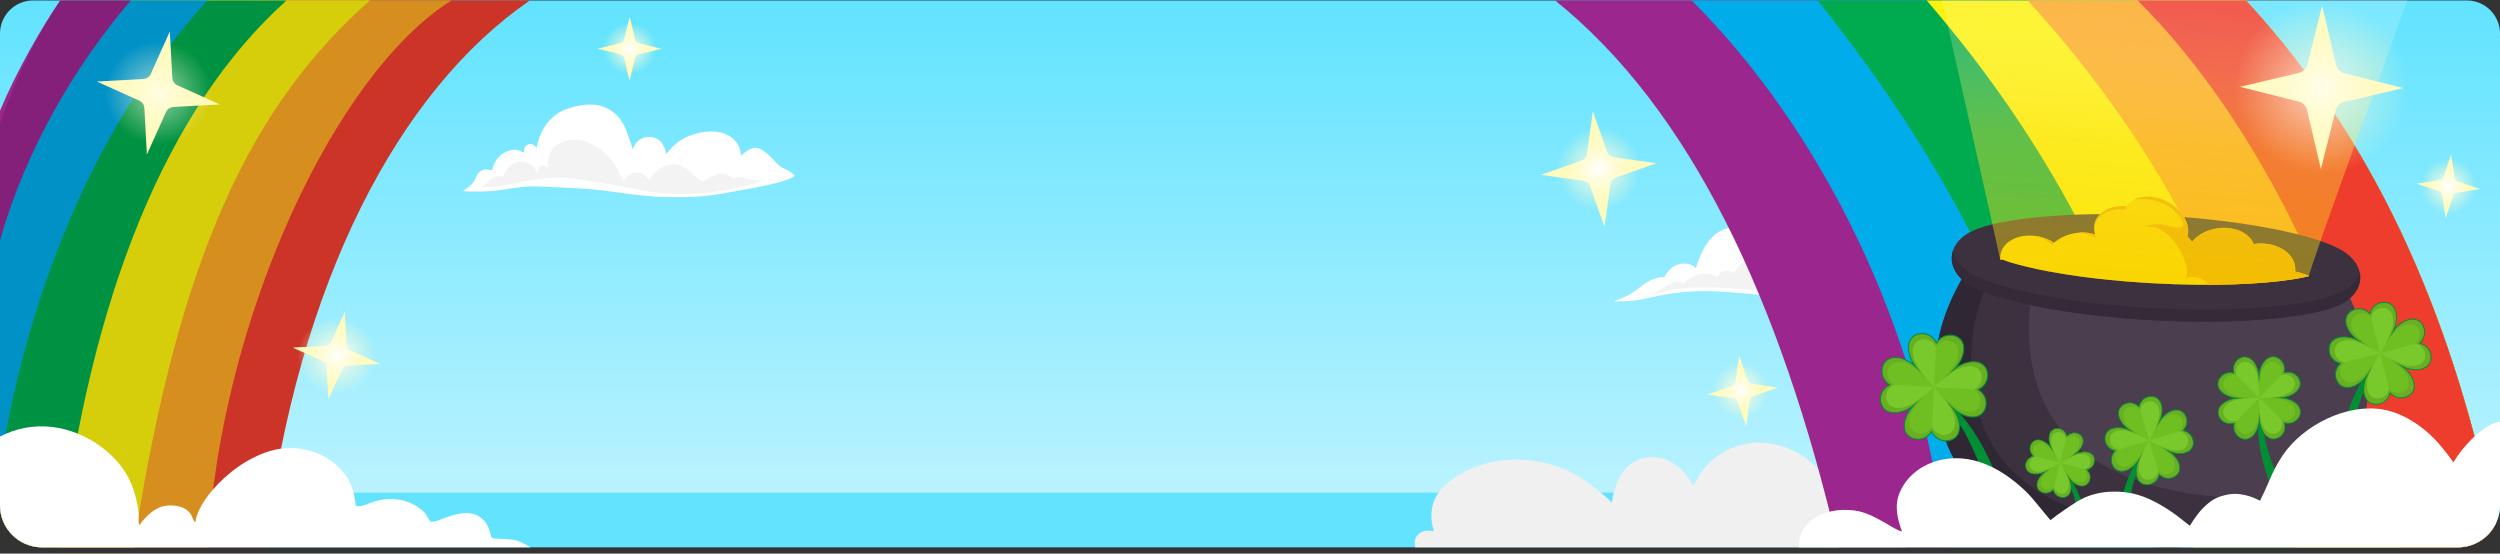 <?xml version="1.0" encoding="UTF-8" standalone="no"?><!DOCTYPE svg PUBLIC "-//W3C//DTD SVG 1.1//EN" "http://www.w3.org/Graphics/SVG/1.1/DTD/svg11.dtd"><svg width="100%" height="100%" viewBox="0 0 280 62" version="1.1" xmlns="http://www.w3.org/2000/svg" xmlns:xlink="http://www.w3.org/1999/xlink" xml:space="preserve" xmlns:serif="http://www.serif.com/" style="fill-rule:evenodd;clip-rule:evenodd;stroke-linejoin:round;stroke-miterlimit:2;"><rect x="0" y="0" width="280" height="62" fill="#333333" stroke="none"/><g id="banner_1"><path d="M280,39.051l-280,-0l-0,17.535c-0,2.602 2.112,4.714 4.714,4.714l270.572,0c2.602,0 4.714,-2.112 4.714,-4.714l0,-17.535Z" style="fill:#64e3ff;"/><path d="M-0,51.462c-0,2.049 1.664,3.713 3.713,3.713l272.574,-0c2.049,-0 3.713,-1.664 3.713,-3.713l-0,-47.699c-0,-2.049 -1.664,-3.713 -3.713,-3.713l-272.574,-0c-2.049,-0 -3.713,1.664 -3.713,3.713l-0,47.699Z" style="fill:url(#_Linear1);"/><path d="M74.622,17.258c-0.135,-0.797 -0.573,-1.853 -1.802,-1.924c-0.546,-0.032 -1.542,0.167 -1.946,1.393c-0.307,-0.938 -0.562,-1.697 -0.744,-2.159c-0.659,-1.67 -2.256,-3.396 -5.449,-2.703c-1.331,0.289 -3.762,0.889 -4.602,4.689c-0,0.002 -0.375,-0.57 -0.85,-0.408c-0.46,0.157 -0.524,0.529 -0.572,0.965c-0.425,-0.265 -0.984,-0.475 -1.721,-0.216c-0.962,0.337 -1.526,1.046 -1.84,2.18c-0.386,-0.063 -0.694,-0.222 -1.213,0.051c-0.454,0.24 -0.645,1.015 -0.903,1.344c-0.306,0.39 -1.146,0.943 -1.146,0.943c-0,0 2.469,0.166 4.408,-0.15c1.456,-0.237 2.759,-0.45 4.234,-0.377c2.912,0.146 5.308,0.174 8.18,0.599c1.802,0.267 3.983,0.54 5.805,0.582c2.207,0.052 4.321,0.011 6.485,-0.397c2.027,-0.382 4.081,-0.67 6.078,-1.193c0.513,-0.134 1.03,-0.29 1.512,-0.513c0.114,-0.052 0.372,-0.144 0.442,-0.263c0.056,-0.094 -0.447,-0.436 -0.511,-0.476c-0.346,-0.212 -0.732,-0.356 -1.063,-0.593c-0.336,-0.241 -0.605,-0.58 -0.897,-0.871c-0.584,-0.58 -1.432,-1.477 -2.338,-1.129c-0.312,0.119 -0.582,0.316 -0.848,0.513c-0.039,0.029 -0.27,0.263 -0.321,0.257c-0.019,-0.002 -0.075,-0.491 -0.088,-0.545c-0.09,-0.377 -0.266,-0.727 -0.51,-1.027c-0.689,-0.848 -1.796,-1.125 -2.852,-1.104c-1.306,0.027 -2.583,0.506 -3.333,0.985c-0.601,0.384 -1.205,1.031 -1.595,1.547Z" style="fill:#fff;"/><path d="M82.12,20.047c0.281,-0.122 0.476,-0.249 0.836,-0.209c0.266,0.03 0.796,0.235 1.058,0.283c0.732,0.134 1.571,-0.014 1.571,-0.014c0,-0 -0.947,0.381 -1.36,0.499c-1.169,0.333 -2.367,0.601 -3.569,0.786c-2.309,0.356 -4.709,0.444 -7.033,0.192c-0.93,-0.101 -1.862,-0.313 -2.78,-0.485c-2.142,-0.4 -4.317,-0.796 -6.479,-1.073c-1.476,-0.189 -2.892,-0.136 -4.364,0.077c-1.126,0.162 -2.229,0.459 -3.356,0.612c-0.621,0.085 -1.285,0.233 -1.96,0.246c-0.179,0.004 -0.826,0.012 -0.826,0.012c-0,-0 0.59,-0.308 0.902,-0.688c0.31,-0.377 0.576,-0.584 1.075,-0.565c0.096,0.004 0.264,0.087 0.349,0.075c0.237,-0.032 0.459,-0.658 0.583,-0.832c0.354,-0.499 0.938,-0.907 1.577,-0.867c0.53,0.032 1.017,0.153 1.447,0.636c0.139,0.157 0.321,0.454 0.452,0.776c-0.049,-0.38 0.015,-0.845 0.378,-0.953c0.366,-0.109 0.614,0.13 0.731,0.314c0.004,-1.318 0.302,-1.983 0.698,-2.363c0.848,-0.812 2.088,-1.004 3.214,-0.748c1.504,0.341 2.702,1.445 3.574,2.668c0.266,0.373 0.487,0.782 0.673,1.2c0.072,0.161 0.222,0.512 0.306,0.711c0.134,-0.203 0.282,-0.368 0.393,-0.497c0.348,-0.405 0.842,-0.606 1.371,-0.504c0.301,0.057 0.571,0.171 0.769,0.403c0.095,0.111 0.195,0.278 0.304,0.467c0.425,-0.578 0.536,-0.69 0.72,-0.88c0.5,-0.513 1.253,-0.909 1.979,-0.931c0.826,-0.025 1.598,0.499 2.187,1.03c0.315,0.285 0.694,0.776 1.147,0.837c0.189,0.026 0.397,-0.106 0.553,-0.193c0.352,-0.196 0.675,-0.438 1.065,-0.558c0.492,-0.15 1.333,-0.097 1.815,0.536Z" style="fill:#f3f3f3;"/><path d="M202.245,29.698c-0.169,-0.233 -0.396,-0.58 -0.474,-0.711c-0.308,-0.519 -0.715,-0.946 -1.262,-1.211c-0.654,-0.317 -1.445,-0.246 -2.11,0.011c-0.2,0.078 -0.526,0.246 -0.765,0.405c-0.019,0.013 -0.123,-0.494 -0.137,-0.547c-0.085,-0.338 -0.186,-0.657 -0.375,-0.953c-0.519,-0.817 -1.527,-1.271 -2.479,-1.282c-2.808,-0.032 -3.967,2.313 -4.694,4.573c-0.03,0.093 -0.159,-0.111 -0.243,-0.16c-0.198,-0.116 -0.41,-0.22 -0.636,-0.261c-1.201,-0.221 -2.143,0.453 -2.654,1.462c-0.017,0.035 -0.372,0.021 -0.422,0.026c-0.41,0.04 -0.799,0.179 -1.166,0.362c-0.839,0.419 -1.505,1.114 -2.322,1.572c-0.521,0.293 -1.776,0.776 -1.776,0.776c0,-0 2.008,0.031 3.185,-0.237c3.663,-0.832 5.703,-1.068 9.391,-0.823c3.482,0.231 6.942,0.631 10.411,1.014c1.589,0.176 3.173,0.202 4.771,0.198c0.699,-0.002 2.709,-0.169 2.713,-0.498c0.003,-0.217 -2.212,-1.285 -2.719,-1.747c-1.322,-1.207 -1.906,-3.168 -4.115,-2.887c-0.512,0.066 -1.035,0.238 -1.478,0.505c-0.083,0.049 -0.409,0.272 -0.644,0.413Z" style="fill:#fff;"/><path d="M188.468,31.821c-0.136,-0.242 -0.519,-0.295 -0.82,-0.238c-0.743,0.14 -2.041,1.192 -2.86,1.454c1.416,-0.303 2.911,-0.727 4.297,-0.804c2.698,-0.151 5.21,0.064 7.886,0.318c1.258,0.12 2.505,0.347 3.754,0.535c0.422,0.063 0.844,0.13 1.268,0.182c0.151,0.018 0.302,0.033 0.454,0.049c0.064,0.006 0.199,0.081 0.194,0.017c-0.012,-0.153 -0.312,-0.433 -0.408,-0.55c-0.372,-0.454 -0.657,-1.048 -1.321,-1.047c-0.243,0.001 -0.835,0.315 -0.997,0.145c-0.411,-0.433 -0.639,-0.979 -0.964,-1.469c-0.419,-0.632 -1.113,-1.193 -1.867,-1.352c-0.789,-0.166 -1.666,0.03 -2.229,0.636c-0.178,0.193 -0.482,0.596 -0.648,0.891c-0.268,-0.185 -0.579,-0.297 -0.888,-0.278c-0.431,0.026 -0.679,0.157 -1.014,0.774c-0.295,-0.281 -0.795,-0.456 -1.236,-0.434c-0.46,0.023 -1.551,0.062 -2.601,1.171Z" style="fill:#f3f3f3;"/><path d="M189.628,54.445c0.697,-1.26 1.291,-2.223 2.377,-3.113c3.361,-2.757 8.32,-2.111 11.317,0.888c0.889,0.89 1.611,2.001 2.074,3.171c0.171,0.433 0.402,1.344 0.402,1.344c1.069,-0.64 3.024,-1.029 4.78,-0.113c2.097,1.094 2.599,2.96 2.91,4.678l-54.999,-0c-0.033,-0.362 -0.109,-0.859 0.158,-1.221c0.524,-0.711 1.153,-0.687 1.962,-0.61c-0.452,-1.171 -0.345,-2.584 0.062,-3.511c0.831,-1.892 3.08,-3.152 4.989,-3.813c3.424,-1.186 7.463,-0.772 10.69,0.941c1.069,0.568 3.12,2.114 4.174,3.204c0.153,-0.975 0.314,-1.446 0.537,-2.075c0.657,-1.85 2.205,-3.119 4.244,-3.004c1.284,0.073 3.218,0.877 4.323,3.234Z" style="fill:#f0f0f0;"/><g><path d="M-0,13.832c1.771,-5.197 4.1,-9.696 6.76,-13.782l52.582,0c-14.595,10.013 -26.029,31.48 -29.634,61.25l-24.994,-0c-2.602,-0 -4.714,-2.112 -4.714,-4.714l-0,-42.754Z" style="fill:#ee3d2d;"/><path d="M-0,13.832c1.771,-5.197 4.1,-9.696 6.76,-13.782l43.806,-0c-13.075,8.181 -25.862,35.677 -27.3,61.25l-18.552,-0c-2.602,-0 -4.714,-2.112 -4.714,-4.714l-0,-42.754Z" style="fill:#fba824;"/><path d="M-0,13.832c1.771,-5.197 4.1,-9.696 6.76,-13.782l34.666,-0c-13.102,11.586 -21.423,28.287 -26.469,61.25l-10.243,-0c-2.602,-0 -4.714,-2.112 -4.714,-4.714l-0,-42.754Z" style="fill:#fdf20d;"/><path d="M-0,13.832c1.771,-5.197 4.1,-9.696 6.76,-13.782l25.331,0c-13.388,12.007 -21.968,33.015 -25.344,61.25l-2.033,-0c-2.602,-0 -4.714,-2.112 -4.714,-4.714l-0,-42.754Z" style="fill:#00ab4f;"/><path d="M-0,13.832c1.771,-5.197 4.1,-9.696 6.76,-13.782l16.461,0c-11.693,12.853 -19.87,31.18 -23.221,52.119l-0,-38.337Z" style="fill:#00acea;"/><path d="M-0,12.405c1.767,-4.268 4.836,-9.665 6.757,-12.355l7.889,-0c-5.991,7.005 -11.694,16.42 -14.646,26.873l-0,-14.518Z" style="fill:#9b268e;"/><path d="M-0,13.832c1.771,-5.197 4.1,-9.696 6.76,-13.782l52.582,0c-14.595,10.013 -26.029,31.48 -29.634,61.25l-24.994,-0c-2.602,-0 -4.714,-2.112 -4.714,-4.714l-0,-42.754Z" style="fill-opacity:0.15;"/></g><g><path d="M205.888,61.3c-6.495,-27.78 -16.576,-49.084 -31.714,-61.25l77.379,-0c15.769,17.159 23.453,37.327 27.927,58.689c-0.783,1.52 -2.368,2.561 -4.194,2.561l-69.398,-0Z" style="fill:#9b268e;"/><path d="M217.928,61.3c-2.722,-24.957 -14.362,-47.202 -28.461,-61.25l62.086,-0c15.769,17.159 23.453,37.327 27.927,58.689c-0.783,1.52 -2.368,2.561 -4.194,2.561l-57.358,-0Z" style="fill:#00acea;"/><path d="M232.477,61.3c-3.908,-22.905 -13.753,-42.291 -28.898,-61.25l47.974,-0c15.769,17.159 23.453,37.327 27.927,58.689c-0.783,1.52 -2.368,2.561 -4.194,2.561l-42.809,-0Z" style="fill:#00ab4f;"/><path d="M245.599,61.3c-5.316,-26.047 -16.138,-45.41 -29.811,-61.25l35.765,-0c15.769,17.159 23.453,37.327 27.927,58.689c-0.783,1.52 -2.368,2.561 -4.194,2.561l-29.687,-0Z" style="fill:#fdf20d;"/><path d="M256.969,61.3c-4.258,-25.214 -15.001,-44.969 -29.868,-61.25l24.452,-0c15.769,17.159 23.453,37.327 27.927,58.689c-0.783,1.52 -2.368,2.561 -4.194,2.561l-18.317,-0Z" style="fill:#fba824;"/><path d="M268.836,61.3c-4.865,-25.55 -16.002,-47.892 -29.414,-61.25l12.131,-0c15.769,17.159 23.453,37.327 27.927,58.689c-0.783,1.52 -2.368,2.561 -4.194,2.561l-6.45,-0Z" style="fill:#ee3d2d;"/></g><g><path d="M241.006,61.271l-2.042,-0.109c-17.959,-1.323 -21.812,-10.197 -22.223,-17.719c-0.422,-7.74 3.09,-11.979 4.252,-14.533l41.306,2.199c0.885,2.663 3.927,7.251 2.685,14.903c-1.207,7.436 -5.981,15.85 -23.978,15.259Z" style="fill:#4b3f4f;"/><path d="M260.8,55.225c-3.436,3.733 -9.417,6.386 -19.794,6.046l-2.042,-0.109c-17.959,-1.323 -21.812,-10.197 -22.223,-17.719c-0.422,-7.74 3.09,-11.979 4.252,-14.533l7.611,0.405c-0.877,2.27 -1.534,5.117 -1.337,8.725c0.41,7.522 4.264,16.395 22.222,17.718l2.042,0.109c3.59,0.118 6.654,-0.122 9.269,-0.642Z" style="fill:#3c313f;"/><path d="M257.754,57.769c-3.619,2.319 -8.939,3.758 -16.748,3.502l-2.042,-0.109c-17.959,-1.323 -21.812,-10.197 -22.223,-17.719c-0.422,-7.74 3.09,-11.979 4.252,-14.533l2.945,0.157c-1.468,2.636 -3.448,6.509 -3.125,12.43c0.411,7.522 4.265,16.395 22.223,17.718l2.042,0.109c5.283,0.174 9.427,-0.429 12.676,-1.555Z" style="fill:#302734;"/><path d="M241.782,24.128c9.658,0.515 17.78,2.215 20.591,3.955c1.54,0.954 2.022,2.169 1.971,3.135c-0.052,0.966 -0.66,2.123 -2.292,2.908c-2.98,1.432 -11.237,2.26 -20.895,1.746c-9.658,-0.514 -17.78,-2.214 -20.591,-3.955c-1.54,-0.954 -2.022,-2.169 -1.97,-3.135c0.051,-0.966 0.659,-2.123 2.292,-2.907c2.98,-1.433 11.236,-2.261 20.894,-1.747Zm-17.46,4.959c0.262,0.104 0.533,0.202 0.8,0.283c3.636,1.114 9.552,2.013 16.255,2.369c6.703,0.357 12.681,0.092 16.414,-0.629c0.275,-0.053 0.555,-0.122 0.826,-0.197c-0.262,-0.104 -0.533,-0.201 -0.8,-0.283c-3.636,-1.114 -9.552,-2.012 -16.255,-2.369c-6.702,-0.357 -12.681,-0.092 -16.414,0.629c-0.275,0.053 -0.554,0.122 -0.826,0.197Z" style="fill:#3c313f;"/><path d="M264.291,30.533c0.049,0.237 0.064,0.467 0.053,0.685c-0.052,0.966 -0.66,2.123 -2.292,2.908c-2.98,1.432 -11.237,2.26 -20.895,1.746c-9.658,-0.514 -17.78,-2.214 -20.591,-3.955c-1.54,-0.954 -2.022,-2.169 -1.97,-3.135c0.011,-0.217 0.051,-0.445 0.124,-0.675c0.167,0.815 0.726,1.711 1.918,2.45c2.811,1.741 10.933,3.44 20.591,3.955c9.659,0.514 17.915,-0.314 20.895,-1.747c1.265,-0.607 1.915,-1.439 2.167,-2.232Z" style="fill:#352a38;"/><path d="M224.322,29.087l-0.299,-0.016c-0.017,-0.206 -0.004,-0.414 0.04,-0.62c0.327,-1.529 2.27,-2.403 4.336,-1.949c0.622,0.136 1.184,0.377 1.658,0.689c0.589,-0.523 1.397,-0.917 2.323,-1.078c0.815,-0.141 1.601,-0.08 2.273,0.138c-0.132,-0.42 -0.151,-0.853 -0.036,-1.273c0.351,-1.283 1.843,-2.024 3.535,-1.864c0.805,-1.194 2.761,-1.451 4.535,-0.546c1.735,0.885 2.696,2.575 2.304,3.928c0.198,0.188 0.374,0.387 0.526,0.594c0.603,-0.761 1.628,-1.342 2.845,-1.519c1.862,-0.269 3.55,0.5 4.052,1.763c0.275,-0.044 0.561,-0.066 0.854,-0.063c2.115,0.021 3.817,1.307 3.8,2.872c-0.001,0.089 -0.008,0.177 -0.019,0.264c0.266,0.073 0.522,0.148 0.768,0.223c0.267,0.082 0.538,0.179 0.8,0.283c-0.271,0.075 -0.551,0.144 -0.826,0.197c-0.338,0.065 -0.694,0.127 -1.068,0.184c-1.805,0.279 -4.013,0.468 -6.498,0.552c-2.681,0.092 -5.684,0.062 -8.848,-0.107c-2.303,-0.122 -4.513,-0.309 -6.57,-0.546c-1.224,-0.141 -2.395,-0.301 -3.498,-0.475c-0.666,-0.105 -1.307,-0.216 -1.921,-0.332c-1.633,-0.307 -3.072,-0.65 -4.266,-1.016c-0.267,-0.081 -0.538,-0.179 -0.8,-0.283Z" style="fill:#fad500;"/><path d="M244.521,24.963c-0.321,-0.804 -1.033,-1.565 -2.001,-2.059c-0.514,-0.262 -1.026,-0.435 -1.532,-0.519c-0.586,-0.099 -1.071,-0.11 -1.583,-0.06c-0.14,0.013 -0.28,0.031 -0.42,0.054c0.972,-0.514 2.387,-0.482 3.702,0.189c0.048,0.024 0.095,0.05 0.142,0.075c1.645,0.903 2.543,2.537 2.162,3.853c0.198,0.188 0.374,0.387 0.526,0.594c0.603,-0.761 1.628,-1.342 2.845,-1.519c1.862,-0.269 3.55,0.5 4.052,1.763c0.275,-0.044 0.561,-0.066 0.854,-0.063c0.555,0.006 1.082,0.098 1.556,0.26c1.334,0.455 2.257,1.458 2.244,2.612c-0.001,0.089 -0.008,0.177 -0.019,0.264c0.266,0.073 0.522,0.148 0.768,0.223c0.267,0.082 0.538,0.179 0.8,0.283c-0.271,0.075 -0.551,0.144 -0.826,0.197c-0.338,0.065 -0.694,0.127 -1.068,0.184c-1.805,0.279 -4.013,0.468 -6.498,0.552c-0.203,0.007 -2.666,0.082 -2.873,0.088c-0.036,-0.306 -1.152,-1.262 -2.53,-0.768c0.667,-1.213 -1.232,-5.272 -3.659,-5.752c-0.29,-0.025 -0.583,-0.027 -0.87,-0.011c-0.037,0.007 -0.074,0.014 -0.111,0.023c0.049,-0.021 0.098,-0.041 0.147,-0.06c0.795,-0.331 1.826,-0.336 2.849,0.026c1.002,0.243 1.384,0.025 1.343,-0.429Zm-14.689,2.445c-0.186,-0.162 -0.373,-0.308 -0.537,-0.415c-0.408,-0.267 -0.707,-0.401 -1.216,-0.551c0.107,0.016 0.213,0.036 0.32,0.06c0.622,0.136 1.184,0.377 1.658,0.689c-0.079,0.07 -0.154,0.143 -0.225,0.217Zm4.981,-0.758c-0.19,-0.11 -0.407,-0.218 -0.652,-0.312c-0.385,-0.147 -0.823,-0.221 -1.398,-0.277c0.677,-0.066 1.324,0.006 1.89,0.19c0.042,0.135 0.096,0.268 0.16,0.399Zm3.152,-3.194c-0.709,-0.067 -1.347,0.027 -1.913,0.259c-0.322,0.131 -1.122,0.492 -1.507,1.71c0.008,-0.15 0.032,-0.3 0.072,-0.447c0.351,-1.283 1.843,-2.024 3.535,-1.864c-0.052,0.077 -0.099,0.158 -0.141,0.243c-0.016,0.033 -0.032,0.066 -0.046,0.099Z" style="fill:#eca800;"/><path d="M224.322,29.087l-0.299,-0.016c-0.017,-0.206 -6.517,-29.071 -6.517,-29.071l52.141,-0c-0,-0 -11.292,30.809 -11.03,30.913c-0.271,0.075 -0.551,0.144 -0.826,0.197c-0.338,0.065 -0.694,0.127 -1.068,0.184c-1.805,0.279 -4.013,0.468 -6.498,0.552c-2.681,0.092 -5.684,0.062 -8.848,-0.107c-2.303,-0.122 -4.513,-0.309 -6.57,-0.546c-1.224,-0.141 -2.395,-0.301 -3.498,-0.475c-0.666,-0.105 -1.307,-0.216 -1.921,-0.332c-1.633,-0.307 -3.072,-0.65 -4.266,-1.016c-0.267,-0.081 -0.538,-0.179 -0.8,-0.283Z" style="fill:url(#_Linear2);"/></g><g id="_4-clover" serif:id="4 clover"><path d="M214.706,41.247c-0.233,-0.261 -0.477,-0.481 -0.725,-0.634c-1.078,-0.712 -2.192,-0.773 -2.784,-0.151c-0.592,0.621 -0.663,1.924 0.464,2.639c-1.198,0.588 -1.268,1.892 -0.747,2.574c0.521,0.681 1.635,0.742 2.784,0.151c0.137,-0.066 0.276,-0.15 0.414,-0.248c0.126,-0.09 0.251,-0.193 0.376,-0.304c-0.261,0.234 -0.481,0.478 -0.635,0.726c-0.712,1.078 -0.772,2.191 -0.151,2.783c0.621,0.592 1.925,0.663 2.639,-0.463c0.589,1.197 1.892,1.268 2.574,0.747c0.682,-0.522 0.742,-1.635 0.151,-2.784c-0.125,-0.263 -0.318,-0.529 -0.552,-0.79c0.234,0.261 0.478,0.481 0.726,0.634c1.078,0.712 2.191,0.773 2.784,0.152c0.592,-0.622 0.663,-1.925 -0.464,-2.64c1.197,-0.588 1.268,-1.892 0.747,-2.574c-0.521,-0.681 -1.635,-0.742 -2.784,-0.151c-0.137,0.066 -0.276,0.15 -0.414,0.248c-0.126,0.09 -0.251,0.193 -0.376,0.304c0.261,-0.234 0.481,-0.478 0.635,-0.726c0.712,-1.078 0.772,-2.191 0.151,-2.783c-0.621,-0.592 -1.925,-0.663 -2.639,0.463c-0.589,-1.197 -1.892,-1.268 -2.574,-0.747c-0.682,0.522 -0.743,1.635 -0.151,2.784c0.125,0.263 0.318,0.529 0.551,0.79Z" style="fill:#68af23;"/><path d="M217.496,42.576c-0,-0 1.07,-1.148 1.39,-1.684c0.591,-0.927 0.643,-1.884 0.13,-2.392c-0.513,-0.508 -1.592,-0.566 -2.185,0.403c-0.485,-1.028 -1.563,-1.087 -2.128,-0.637c-0.566,0.449 -0.618,1.406 -0.131,2.392c0.263,0.573 1.244,1.827 1.244,1.827c0,-0 -1.124,-1.129 -1.663,-1.451c-0.928,-0.591 -1.885,-0.643 -2.393,-0.13c-0.507,0.513 -0.566,1.592 0.403,2.185c-1.028,0.485 -1.086,1.563 -0.637,2.129c0.449,0.565 1.406,0.617 2.392,0.13c0.561,-0.257 1.807,-1.184 1.807,-1.184c0,0 -1.082,1.114 -1.397,1.641c-0.591,0.928 -0.643,1.885 -0.13,2.392c0.514,0.508 1.592,0.567 2.185,-0.402c0.485,1.027 1.563,1.086 2.129,0.637c0.565,-0.449 0.617,-1.406 0.13,-2.393c-0.258,-0.561 -1.238,-1.784 -1.238,-1.784c0,0 1.125,1.09 1.657,1.408c0.928,0.591 1.885,0.643 2.393,0.13c0.508,-0.513 0.566,-1.591 -0.403,-2.185c1.028,-0.485 1.086,-1.563 0.637,-2.128c-0.449,-0.565 -1.406,-0.617 -2.392,-0.13c-0.564,0.258 -1.8,1.226 -1.8,1.226Z" style="fill:#6fbe22;"/><path d="M216.598,43.357l-4.435,-0.268c-1.028,0.485 -1.086,1.563 -0.637,2.129c0.449,0.565 1.406,0.617 2.392,0.13c0.442,-0.203 1.311,-0.822 1.658,-1.075l0.149,-0.109c0.297,-0.262 0.589,-0.53 0.873,-0.807Zm-0.215,4.438c0.485,1.027 1.563,1.086 2.129,0.637c0.565,-0.449 0.617,-1.406 0.13,-2.393c-0.258,-0.561 -1.238,-1.784 -1.238,-1.784l-0.806,-0.898l-0.215,4.438Zm0.215,-4.438l0.233,-4.454c-0.485,-1.028 -1.563,-1.087 -2.128,-0.637c-0.566,0.449 -0.618,1.406 -0.131,2.392c0.263,0.573 1.244,1.827 1.244,1.827l0.782,0.872Zm0,-0l4.453,0.251c1.028,-0.485 1.086,-1.563 0.637,-2.128c-0.449,-0.565 -1.406,-0.617 -2.392,-0.13c-0.564,0.258 -1.8,1.226 -1.8,1.226l-0.898,0.781Z" style="fill:#79c82c;"/><path d="M224.748,57.463c0.147,0.939 -1.595,1.102 -1.78,0.113c-0.271,-1.457 -0.357,-2.531 -0.731,-3.699c-0.181,-0.593 -0.352,-1.169 -0.537,-1.744c-0.082,-0.255 -0.166,-0.51 -0.255,-0.767c-0.337,-0.781 -0.692,-1.554 -1.077,-2.314c-0.109,-0.229 -0.226,-0.45 -0.352,-0.667c-0.125,-0.217 -0.258,-0.43 -0.404,-0.637c-0.029,-0.042 -0.059,-0.084 -0.088,-0.125c0.041,0.633 -0.154,1.17 -0.573,1.491c-0.688,0.525 -1.987,0.473 -2.616,-0.678c-0.749,1.076 -2.047,0.987 -2.674,0.39c-0.638,-0.608 -0.588,-1.752 0.142,-2.858c0.044,-0.071 0.094,-0.143 0.149,-0.214c-0.076,0.047 -0.152,0.089 -0.228,0.125c-1.18,0.606 -2.322,0.532 -2.857,-0.169c-0.526,-0.687 -0.473,-1.987 0.677,-2.615c-1.076,-0.75 -0.987,-2.048 -0.39,-2.674c0.608,-0.638 1.752,-0.589 2.859,0.142c0.071,0.044 0.142,0.094 0.213,0.149c-0.046,-0.077 -0.088,-0.153 -0.124,-0.229c-0.607,-1.179 -0.532,-2.321 0.168,-2.857c0.688,-0.525 1.987,-0.473 2.616,0.678c0.749,-1.076 2.047,-0.987 2.674,-0.39c0.638,0.608 0.588,1.752 -0.143,2.858c-0.044,0.072 -0.094,0.143 -0.148,0.214c0.076,-0.047 0.153,-0.089 0.229,-0.125c1.179,-0.606 2.321,-0.531 2.856,0.169c0.526,0.687 0.473,1.987 -0.677,2.615c1.075,0.75 0.987,2.048 0.389,2.674c-0.561,0.589 -1.578,0.592 -2.602,0.015c0.096,0.087 0.18,0.166 0.26,0.248c0.064,0.066 0.14,0.15 0.198,0.218c0.097,0.114 0.442,0.54 0.813,1.069c0.907,1.294 2.084,3.332 3.15,6.191c0.457,1.227 0.717,2.464 0.863,3.403Zm-5.977,-11.581c-0.104,-0.134 -0.217,-0.278 -0.338,-0.429c-0.051,-0.063 -0.441,-0.542 -0.441,-0.542c0,-0 0.434,0.439 0.492,0.496c0.15,0.151 0.282,0.28 0.4,0.392c0.129,0.107 0.26,0.199 0.387,0.278l0.002,0.001c1.049,0.693 2.132,0.764 2.708,0.16c0.572,-0.6 0.636,-1.859 -0.452,-2.549c-0.018,-0.011 -0.029,-0.032 -0.028,-0.053c0.001,-0.021 0.014,-0.041 0.033,-0.05c1.157,-0.568 1.23,-1.826 0.726,-2.485c-0.507,-0.663 -1.592,-0.71 -2.71,-0.134l-0.001,0c-0.135,0.065 -0.27,0.147 -0.405,0.244c-0.125,0.088 -0.251,0.184 -0.384,0.286c-0.065,0.05 -0.43,0.331 -0.43,0.331c-0,-0 0.322,-0.323 0.381,-0.387c0.235,-0.252 0.456,-0.488 0.606,-0.732l0.001,-0.001c0.693,-1.049 0.765,-2.132 0.16,-2.708c-0.6,-0.572 -1.858,-0.636 -2.549,0.452c-0.011,0.018 -0.031,0.028 -0.053,0.027c-0.021,-0.001 -0.04,-0.013 -0.05,-0.033c-0.568,-1.156 -1.826,-1.229 -2.484,-0.726c-0.664,0.508 -0.71,1.592 -0.135,2.71l0.001,0.002c0.123,0.258 0.321,0.513 0.529,0.788c0.119,0.158 0.385,0.49 0.367,0.47c0.018,0.02 -0.284,-0.28 -0.428,-0.416c-0.25,-0.236 -0.483,-0.46 -0.726,-0.611l-0.002,-0.001c-1.049,-0.693 -2.132,-0.764 -2.708,-0.16c-0.572,0.601 -0.636,1.859 0.452,2.549c0.018,0.011 0.029,0.032 0.028,0.053c-0.001,0.022 -0.014,0.041 -0.033,0.05c-1.157,0.568 -1.23,1.826 -0.726,2.485c0.507,0.663 1.591,0.71 2.709,0.134l0.002,-0c0.258,-0.124 0.518,-0.318 0.794,-0.524c0.069,-0.051 0.425,-0.337 0.425,-0.337c0,0 -0.319,0.333 -0.375,0.392c-0.116,0.121 -0.225,0.236 -0.327,0.35c-0.111,0.124 -0.207,0.25 -0.285,0.377l-0.001,0.001c-0.693,1.049 -0.765,2.132 -0.16,2.708c0.6,0.572 1.858,0.636 2.548,-0.452c0.012,-0.018 0.032,-0.028 0.054,-0.027c0.021,0.001 0.04,0.014 0.049,0.033c0.569,1.156 1.826,1.229 2.485,0.726c0.664,-0.508 0.71,-1.592 0.135,-2.71l-0.001,-0.002c-0.066,-0.138 -0.146,-0.282 -0.242,-0.426Z" style="fill:#018f35;"/></g><g id="_4-clover1" serif:id="4 clover"><path d="M241.784,47.343c0.132,-0.246 0.281,-0.463 0.444,-0.628c0.704,-0.754 1.557,-1.009 2.133,-0.637c0.575,0.371 0.874,1.37 0.133,2.135c1.039,0.233 1.338,1.232 1.06,1.858c-0.277,0.627 -1.13,0.882 -2.132,0.637c-0.119,-0.025 -0.242,-0.064 -0.368,-0.115c-0.115,-0.046 -0.231,-0.102 -0.349,-0.165c0.246,0.132 0.463,0.281 0.628,0.444c0.754,0.704 1.009,1.557 0.637,2.133c-0.371,0.576 -1.37,0.874 -2.135,0.133c-0.233,1.039 -1.232,1.338 -1.858,1.06c-0.627,-0.277 -0.882,-1.13 -0.637,-2.132c0.048,-0.228 0.148,-0.47 0.28,-0.717c-0.132,0.247 -0.281,0.463 -0.444,0.628c-0.704,0.754 -1.557,1.009 -2.133,0.638c-0.576,-0.372 -0.874,-1.371 -0.133,-2.136c-1.039,-0.233 -1.338,-1.231 -1.06,-1.858c0.277,-0.627 1.13,-0.882 2.132,-0.637c0.119,0.025 0.242,0.064 0.368,0.115c0.115,0.046 0.231,0.102 0.349,0.166c-0.246,-0.133 -0.463,-0.282 -0.628,-0.445c-0.754,-0.704 -1.009,-1.557 -0.638,-2.133c0.372,-0.575 1.371,-0.874 2.136,-0.133c0.233,-1.039 1.231,-1.338 1.858,-1.06c0.627,0.277 0.882,1.13 0.637,2.132c-0.048,0.228 -0.148,0.471 -0.28,0.717Z" style="fill:#68af23;"/><path d="M239.866,48.895c0,0 -1.045,-0.691 -1.393,-1.047c-0.632,-0.61 -0.851,-1.343 -0.548,-1.833c0.304,-0.49 1.13,-0.737 1.772,-0.095c0.184,-0.889 1.01,-1.136 1.533,-0.893c0.522,0.244 0.741,0.977 0.548,1.833c-0.097,0.494 -0.625,1.651 -0.625,1.651c0,-0 0.662,-1.086 1.021,-1.437c0.609,-0.632 1.342,-0.851 1.832,-0.548c0.49,0.304 0.737,1.13 0.096,1.772c0.888,0.184 1.135,1.01 0.892,1.533c-0.243,0.522 -0.976,0.741 -1.833,0.547c-0.483,-0.094 -1.624,-0.581 -1.624,-0.581c0,0 1.048,0.663 1.391,1.013c0.632,0.61 0.851,1.343 0.548,1.833c-0.304,0.49 -1.13,0.737 -1.771,0.095c-0.185,0.889 -1.011,1.135 -1.534,0.892c-0.522,-0.243 -0.741,-0.976 -0.547,-1.833c0.095,-0.484 0.627,-1.615 0.627,-1.615c-0,-0 -0.67,1.056 -1.023,1.402c-0.61,0.632 -1.343,0.851 -1.833,0.547c-0.49,-0.303 -0.737,-1.129 -0.095,-1.771c-0.889,-0.184 -1.136,-1.01 -0.893,-1.533c0.244,-0.523 0.977,-0.742 1.833,-0.548c0.486,0.096 1.626,0.616 1.626,0.616Z" style="fill:#6fbe22;"/><path d="M240.709,49.333l3.393,-1.035c0.888,0.184 1.135,1.01 0.892,1.533c-0.243,0.522 -0.976,0.741 -1.833,0.547c-0.381,-0.074 -1.171,-0.393 -1.488,-0.524l-0.136,-0.057c-0.279,-0.148 -0.556,-0.302 -0.828,-0.464Zm0.996,3.405c-0.185,0.889 -1.011,1.135 -1.534,0.892c-0.522,-0.243 -0.741,-0.976 -0.547,-1.833c0.095,-0.484 0.627,-1.615 0.627,-1.615l0.458,-0.849l0.996,3.405Zm-0.996,-3.405l-1.012,-3.413c0.184,-0.889 1.01,-1.136 1.533,-0.893c0.522,0.244 0.741,0.977 0.548,1.833c-0.097,0.494 -0.625,1.651 -0.625,1.651l-0.444,0.822Zm-0,0l-3.409,1.027c-0.889,-0.184 -1.136,-1.01 -0.893,-1.533c0.244,-0.523 0.977,-0.742 1.833,-0.548c0.486,0.096 1.626,0.616 1.626,0.616l0.843,0.438Z" style="fill:#79c82c;"/><path d="M237.051,59.002c-0.125,1.038 1.173,0.527 1.246,-0.449c0.029,-0.494 0.055,-0.973 0.09,-1.455c0.016,-0.213 0.034,-0.427 0.055,-0.642c0.116,-0.67 0.247,-1.336 0.404,-1.998c0.042,-0.197 0.092,-0.391 0.149,-0.583c0.057,-0.192 0.12,-0.382 0.195,-0.57c0.014,-0.038 0.029,-0.076 0.045,-0.114c0.086,0.499 0.338,0.88 0.723,1.05c0.632,0.28 1.631,-0.003 1.904,-1.014c0.782,0.695 1.773,0.384 2.148,-0.196c0.382,-0.592 0.13,-1.47 -0.644,-2.192c-0.047,-0.048 -0.099,-0.094 -0.155,-0.139c0.068,0.022 0.135,0.041 0.2,0.055c1.029,0.25 1.902,-0.021 2.186,-0.665c0.28,-0.632 -0.003,-1.631 -1.014,-1.904c0.695,-0.782 0.384,-1.773 -0.197,-2.148c-0.591,-0.382 -1.469,-0.13 -2.192,0.644c-0.047,0.048 -0.093,0.1 -0.138,0.155c0.022,-0.068 0.04,-0.135 0.054,-0.2c0.251,-1.029 -0.02,-1.902 -0.664,-2.186c-0.632,-0.28 -1.631,0.003 -1.904,1.014c-0.783,-0.695 -1.773,-0.384 -2.148,0.197c-0.382,0.591 -0.13,1.469 0.644,2.192c0.048,0.047 0.1,0.093 0.155,0.138c-0.068,-0.022 -0.135,-0.041 -0.201,-0.055c-1.028,-0.25 -1.901,0.021 -2.185,0.665c-0.28,0.632 0.003,1.631 1.014,1.904c-0.695,0.783 -0.384,1.773 0.197,2.148c0.545,0.353 1.336,0.165 2.022,-0.475c-0.058,0.086 -0.108,0.163 -0.155,0.242c-0.037,0.063 -0.081,0.142 -0.113,0.206c-0.054,0.107 -0.243,0.502 -0.431,0.981c-0.463,1.175 -0.996,2.976 -1.29,5.394Zm2.443,-7.302c0.055,-0.124 0.116,-0.257 0.182,-0.397c0.028,-0.058 0.241,-0.503 0.241,-0.503c-0,0 -0.255,0.422 -0.289,0.477c-0.088,0.145 -0.167,0.27 -0.237,0.379c-0.08,0.107 -0.165,0.203 -0.249,0.288l-0.001,0.001c-0.685,0.734 -1.512,0.992 -2.072,0.63c-0.556,-0.359 -0.841,-1.324 -0.125,-2.063c0.012,-0.012 0.016,-0.03 0.011,-0.046c-0.005,-0.017 -0.018,-0.029 -0.035,-0.033c-1.004,-0.225 -1.295,-1.188 -1.027,-1.793c0.27,-0.61 1.103,-0.848 2.078,-0.611l0.001,0.001c0.117,0.025 0.237,0.063 0.36,0.113c0.113,0.046 0.229,0.096 0.352,0.151c0.059,0.026 0.395,0.176 0.395,0.176c0,0 -0.31,-0.191 -0.368,-0.229c-0.229,-0.152 -0.445,-0.294 -0.607,-0.455l-0.001,-0.001c-0.734,-0.685 -0.992,-1.512 -0.63,-2.072c0.359,-0.556 1.324,-0.841 2.063,-0.125c0.012,0.012 0.03,0.016 0.046,0.011c0.017,-0.005 0.029,-0.018 0.033,-0.035c0.225,-1.003 1.188,-1.295 1.793,-1.027c0.61,0.27 0.848,1.103 0.611,2.078l-0.001,0.002c-0.047,0.223 -0.153,0.458 -0.263,0.71c-0.063,0.145 -0.207,0.452 -0.197,0.434c-0.01,0.018 0.168,-0.271 0.254,-0.403c0.151,-0.23 0.289,-0.448 0.45,-0.61l0.001,-0.001c0.685,-0.734 1.512,-0.992 2.072,-0.63c0.556,0.359 0.841,1.324 0.125,2.063c-0.012,0.012 -0.016,0.03 -0.011,0.046c0.005,0.017 0.018,0.029 0.035,0.033c1.003,0.225 1.295,1.188 1.027,1.793c-0.27,0.61 -1.103,0.848 -2.078,0.611l-0.001,-0.001c-0.224,-0.047 -0.462,-0.15 -0.714,-0.258c-0.063,-0.027 -0.393,-0.182 -0.393,-0.182c-0,0 0.309,0.199 0.364,0.234c0.113,0.073 0.219,0.142 0.319,0.211c0.109,0.076 0.207,0.155 0.292,0.239l0.001,0.001c0.734,0.685 0.992,1.512 0.63,2.072c-0.359,0.556 -1.324,0.841 -2.063,0.125c-0.012,-0.012 -0.03,-0.016 -0.046,-0.011c-0.017,0.005 -0.029,0.018 -0.033,0.035c-0.225,1.004 -1.188,1.295 -1.793,1.027c-0.61,-0.27 -0.848,-1.103 -0.611,-2.078l0.001,-0.001c0.025,-0.12 0.061,-0.247 0.108,-0.376Z" style="fill:#018f35;"/></g><g id="_4-clover2" serif:id="4 clover"><path d="M253.009,42.296c-0.002,-0.279 0.023,-0.541 0.087,-0.764c0.253,-1 0.878,-1.635 1.562,-1.586c0.683,0.048 1.426,0.779 1.145,1.806c1.023,-0.296 1.766,0.435 1.825,1.118c0.059,0.682 -0.565,1.317 -1.561,1.586c-0.117,0.035 -0.244,0.06 -0.378,0.076c-0.123,0.015 -0.252,0.022 -0.385,0.023c0.279,-0.002 0.54,0.023 0.764,0.087c1,0.253 1.635,0.878 1.586,1.561c-0.048,0.684 -0.779,1.427 -1.806,1.146c0.296,1.023 -0.435,1.766 -1.118,1.825c-0.682,0.059 -1.317,-0.566 -1.586,-1.561c-0.067,-0.223 -0.097,-0.484 -0.099,-0.763c0.002,0.279 -0.023,0.54 -0.087,0.764c-0.253,1 -0.878,1.634 -1.561,1.586c-0.684,-0.048 -1.427,-0.779 -1.146,-1.807c-1.023,0.297 -1.766,-0.434 -1.825,-1.117c-0.059,-0.683 0.566,-1.317 1.561,-1.586c0.117,-0.035 0.244,-0.06 0.378,-0.076c0.123,-0.015 0.252,-0.022 0.385,-0.023c-0.279,0.002 -0.54,-0.023 -0.764,-0.087c-1,-0.253 -1.634,-0.878 -1.586,-1.562c0.048,-0.683 0.779,-1.426 1.807,-1.145c-0.297,-1.023 0.434,-1.766 1.117,-1.825c0.683,-0.059 1.317,0.565 1.586,1.561c0.067,0.223 0.097,0.484 0.099,0.763Z" style="fill:#68af23;"/><path d="M252.078,44.58c-0,0 -1.249,-0.102 -1.726,-0.246c-0.848,-0.229 -1.393,-0.766 -1.363,-1.342c0.03,-0.575 0.634,-1.19 1.506,-0.937c-0.267,-0.867 0.338,-1.482 0.913,-1.52c0.575,-0.039 1.12,0.498 1.363,1.342c0.153,0.479 0.249,1.746 0.249,1.746c-0,0 0.056,-1.27 0.201,-1.75c0.23,-0.848 0.767,-1.393 1.342,-1.363c0.576,0.03 1.19,0.634 0.938,1.506c0.867,-0.267 1.481,0.338 1.52,0.913c0.039,0.575 -0.498,1.12 -1.342,1.363c-0.469,0.15 -1.703,0.273 -1.703,0.273c0,0 1.238,0.076 1.707,0.218c0.848,0.229 1.393,0.766 1.363,1.342c-0.029,0.575 -0.634,1.19 -1.506,0.937c0.267,0.867 -0.338,1.482 -0.913,1.52c-0.575,0.039 -1.12,-0.498 -1.363,-1.342c-0.15,-0.469 -0.229,-1.718 -0.229,-1.718c-0,0 -0.078,1.248 -0.221,1.722c-0.23,0.848 -0.767,1.393 -1.342,1.363c-0.576,-0.029 -1.19,-0.634 -0.937,-1.506c-0.868,0.267 -1.482,-0.338 -1.521,-0.913c-0.039,-0.575 0.498,-1.12 1.342,-1.363c0.472,-0.151 1.722,-0.245 1.722,-0.245Z" style="fill:#6fbe22;"/><path d="M253.027,44.558l2.474,-2.542c0.867,-0.267 1.481,0.338 1.52,0.913c0.039,0.575 -0.498,1.12 -1.342,1.363c-0.37,0.118 -1.215,0.22 -1.556,0.258l-0.147,0.015c-0.316,0.006 -0.632,0.004 -0.949,-0.007Zm2.513,2.504c0.267,0.867 -0.338,1.482 -0.913,1.52c-0.575,0.039 -1.12,-0.498 -1.363,-1.342c-0.15,-0.469 -0.229,-1.718 -0.229,-1.718l-0.008,-0.964l2.513,2.504Zm-2.513,-2.504l-2.532,-2.503c-0.267,-0.867 0.338,-1.482 0.913,-1.52c0.575,-0.039 1.12,0.498 1.363,1.342c0.153,0.479 0.249,1.746 0.249,1.746l0.007,0.935Zm-0,0l-2.492,2.543c-0.868,0.267 -1.482,-0.338 -1.521,-0.913c-0.039,-0.575 0.498,-1.12 1.342,-1.363c0.472,-0.151 1.722,-0.245 1.722,-0.245l0.949,-0.022Z" style="fill:#79c82c;"/><path d="M255.803,57.266c0.419,0.633 1.534,-0.208 1.111,-0.891c-0.623,-1.006 -1.15,-1.686 -1.557,-2.576c-0.212,-0.447 -0.421,-0.879 -0.621,-1.318c-0.089,-0.195 -0.177,-0.39 -0.262,-0.589c-0.222,-0.643 -0.428,-1.29 -0.609,-1.945c-0.058,-0.194 -0.108,-0.388 -0.151,-0.584c-0.043,-0.195 -0.079,-0.392 -0.104,-0.592c-0.005,-0.041 -0.01,-0.081 -0.015,-0.122c0.316,0.396 0.72,0.608 1.139,0.572c0.689,-0.06 1.428,-0.789 1.18,-1.807c1.021,0.232 1.739,-0.518 1.787,-1.207c0.05,-0.702 -0.594,-1.35 -1.62,-1.61c-0.065,-0.019 -0.133,-0.034 -0.203,-0.047c0.07,-0.013 0.137,-0.029 0.202,-0.049c1.022,-0.276 1.656,-0.935 1.595,-1.635c-0.059,-0.689 -0.789,-1.428 -1.806,-1.18c0.232,-1.021 -0.519,-1.739 -1.208,-1.787c-0.702,-0.05 -1.35,0.594 -1.61,1.621c-0.019,0.064 -0.034,0.132 -0.046,0.202c-0.014,-0.07 -0.03,-0.137 -0.05,-0.202c-0.276,-1.022 -0.934,-1.656 -1.635,-1.595c-0.689,0.059 -1.428,0.789 -1.18,1.806c-1.021,-0.232 -1.739,0.519 -1.787,1.208c-0.05,0.702 0.594,1.35 1.621,1.61c0.064,0.019 0.132,0.034 0.202,0.046c-0.07,0.014 -0.138,0.03 -0.202,0.05c-1.022,0.276 -1.656,0.934 -1.595,1.635c0.06,0.689 0.789,1.428 1.807,1.18c-0.232,1.021 0.518,1.739 1.207,1.787c0.648,0.046 1.25,-0.499 1.544,-1.391c-0.01,0.104 -0.017,0.195 -0.02,0.287c-0.002,0.073 -0.002,0.163 0,0.235c0.005,0.119 0.03,0.556 0.095,1.068c0.161,1.251 0.562,3.087 1.471,5.347c0.39,0.97 0.902,1.84 1.32,2.473Zm-2.7,-10.049c-0.011,-0.134 -0.022,-0.281 -0.031,-0.435c-0.004,-0.065 -0.032,-0.557 -0.032,-0.557c0,0 -0.02,0.493 -0.023,0.557c-0.008,0.17 -0.017,0.317 -0.026,0.447c-0.018,0.132 -0.046,0.257 -0.078,0.372l-0.001,0.001c-0.246,0.974 -0.847,1.598 -1.512,1.551c-0.66,-0.047 -1.375,-0.755 -1.104,-1.747c0.005,-0.017 0,-0.034 -0.012,-0.046c-0.012,-0.012 -0.03,-0.017 -0.046,-0.012c-0.989,0.287 -1.708,-0.416 -1.765,-1.076c-0.057,-0.664 0.558,-1.275 1.527,-1.536l0.001,-0.001c0.114,-0.034 0.238,-0.059 0.37,-0.074c0.121,-0.015 0.247,-0.026 0.381,-0.037c0.064,-0.006 0.431,-0.037 0.431,-0.037c0,0 -0.364,-0.017 -0.433,-0.023c-0.274,-0.022 -0.531,-0.043 -0.751,-0.106l-0.001,0c-0.974,-0.246 -1.598,-0.847 -1.551,-1.512c0.046,-0.661 0.755,-1.375 1.747,-1.104c0.017,0.005 0.034,-0 0.046,-0.012c0.012,-0.012 0.017,-0.03 0.012,-0.047c-0.287,-0.988 0.416,-1.707 1.076,-1.764c0.664,-0.058 1.275,0.557 1.536,1.527l0.001,0.001c0.066,0.219 0.086,0.476 0.112,0.749c0.014,0.158 0.036,0.497 0.036,0.476c0,0.021 0.017,-0.319 0.029,-0.476c0.021,-0.274 0.037,-0.532 0.1,-0.751l-0,-0.002c0.246,-0.973 0.847,-1.597 1.512,-1.55c0.661,0.046 1.375,0.754 1.104,1.747c-0.005,0.016 0,0.034 0.012,0.046c0.012,0.012 0.03,0.017 0.047,0.012c0.988,-0.287 1.707,0.416 1.764,1.076c0.057,0.664 -0.557,1.274 -1.527,1.536l-0.001,0.001c-0.219,0.066 -0.476,0.091 -0.75,0.118c-0.068,0.006 -0.432,0.029 -0.432,0.029c-0,0 0.367,0.025 0.432,0.03c0.134,0.009 0.26,0.018 0.381,0.031c0.132,0.013 0.257,0.036 0.371,0.068l0.002,0.001c0.973,0.246 1.597,0.847 1.55,1.512c-0.046,0.66 -0.754,1.375 -1.747,1.104c-0.016,-0.005 -0.034,-0 -0.046,0.012c-0.012,0.012 -0.017,0.03 -0.012,0.046c0.287,0.989 -0.416,1.708 -1.076,1.765c-0.664,0.057 -1.275,-0.558 -1.536,-1.527l-0.001,-0.001c-0.035,-0.118 -0.065,-0.246 -0.086,-0.382Z" style="fill:#018f35;"/></g><g id="_4-clover3" serif:id="4 clover"><path d="M267.906,37.306c0.165,-0.278 0.347,-0.521 0.543,-0.705c0.848,-0.839 1.846,-1.094 2.494,-0.638c0.648,0.456 0.947,1.624 0.055,2.474c1.191,0.317 1.489,1.485 1.14,2.196c-0.349,0.711 -1.347,0.967 -2.494,0.638c-0.136,-0.035 -0.277,-0.086 -0.419,-0.15c-0.131,-0.059 -0.263,-0.129 -0.396,-0.207c0.279,0.164 0.522,0.346 0.705,0.542c0.839,0.849 1.095,1.846 0.639,2.494c-0.457,0.648 -1.624,0.947 -2.474,0.056c-0.317,1.19 -1.485,1.488 -2.196,1.139c-0.712,-0.349 -0.967,-1.347 -0.638,-2.494c0.066,-0.26 0.192,-0.536 0.357,-0.814c-0.165,0.278 -0.346,0.521 -0.543,0.705c-0.848,0.839 -1.845,1.094 -2.493,0.638c-0.648,-0.456 -0.947,-1.624 -0.056,-2.474c-1.19,-0.317 -1.489,-1.485 -1.139,-2.196c0.349,-0.711 1.347,-0.967 2.493,-0.638c0.137,0.035 0.277,0.086 0.42,0.15c0.13,0.059 0.262,0.129 0.395,0.207c-0.278,-0.164 -0.521,-0.346 -0.705,-0.542c-0.839,-0.849 -1.094,-1.846 -0.638,-2.494c0.456,-0.648 1.624,-0.947 2.474,-0.056c0.317,-1.19 1.485,-1.488 2.196,-1.139c0.711,0.349 0.967,1.347 0.638,2.494c-0.066,0.26 -0.193,0.536 -0.358,0.814Z" style="fill:#68af23;"/><path d="M265.62,39.012c-0,-0 -1.176,-0.847 -1.562,-1.275c-0.702,-0.733 -0.922,-1.591 -0.549,-2.143c0.374,-0.552 1.34,-0.799 2.052,-0.028c0.254,-1.018 1.22,-1.266 1.812,-0.96c0.593,0.305 0.812,1.162 0.549,2.143c-0.135,0.566 -0.798,1.878 -0.798,1.878c0,-0 0.815,-1.224 1.246,-1.613c0.733,-0.702 1.59,-0.922 2.143,-0.548c0.552,0.373 0.799,1.339 0.028,2.051c1.018,0.254 1.265,1.22 0.96,1.812c-0.305,0.593 -1.162,0.813 -2.143,0.549c-0.554,-0.132 -1.849,-0.747 -1.849,-0.747c-0,0 1.18,0.814 1.56,1.235c0.703,0.733 0.922,1.591 0.549,2.143c-0.374,0.552 -1.34,0.799 -2.052,0.028c-0.254,1.019 -1.22,1.266 -1.812,0.961c-0.593,-0.305 -0.812,-1.163 -0.549,-2.143c0.132,-0.556 0.8,-1.839 0.8,-1.839c-0,0 -0.823,1.19 -1.248,1.573c-0.733,0.703 -1.59,0.922 -2.143,0.549c-0.552,-0.374 -0.799,-1.34 -0.028,-2.052c-1.018,-0.254 -1.265,-1.22 -0.96,-1.812c0.305,-0.593 1.162,-0.812 2.143,-0.549c0.557,0.133 1.851,0.787 1.851,0.787Z" style="fill:#6fbe22;"/><path d="M266.573,39.557l3.968,-1.04c1.018,0.254 1.265,1.22 0.96,1.812c-0.305,0.593 -1.162,0.813 -2.143,0.549c-0.437,-0.104 -1.334,-0.508 -1.695,-0.675l-0.154,-0.072c-0.316,-0.184 -0.629,-0.374 -0.936,-0.574Zm0.993,3.98c-0.254,1.019 -1.22,1.266 -1.812,0.961c-0.593,-0.305 -0.812,-1.163 -0.549,-2.143c0.132,-0.556 0.8,-1.839 0.8,-1.839l0.568,-0.959l0.993,3.98Zm-0.993,-3.98l-1.012,-3.991c0.254,-1.018 1.22,-1.266 1.812,-0.96c0.593,0.305 0.812,1.162 0.549,2.143c-0.135,0.566 -0.798,1.878 -0.798,1.878l-0.551,0.93Zm-0,0l-3.987,1.029c-1.018,-0.254 -1.265,-1.22 -0.96,-1.812c0.305,-0.593 1.162,-0.812 2.143,-0.549c0.557,0.133 1.851,0.787 1.851,0.787l0.953,0.545Z" style="fill:#79c82c;"/><path d="M261.732,53.799c0.036,0.877 1.643,0.711 1.632,-0.218c-0.017,-1.369 -0.132,-2.357 -0.003,-3.482c0.057,-0.569 0.108,-1.122 0.171,-1.676c0.029,-0.246 0.059,-0.492 0.094,-0.74c0.164,-0.768 0.346,-1.532 0.558,-2.29c0.058,-0.226 0.124,-0.448 0.199,-0.667c0.074,-0.219 0.156,-0.435 0.251,-0.649c0.019,-0.044 0.038,-0.087 0.057,-0.13c0.077,0.581 0.351,1.033 0.788,1.247c0.717,0.352 1.885,0.071 2.247,-1.084c0.872,0.839 2.031,0.525 2.491,-0.128c0.468,-0.666 0.218,-1.693 -0.643,-2.563c-0.053,-0.057 -0.111,-0.112 -0.173,-0.167c0.077,0.029 0.154,0.053 0.229,0.072c1.177,0.337 2.198,0.063 2.557,-0.667c0.352,-0.717 0.071,-1.885 -1.084,-2.247c0.839,-0.872 0.525,-2.031 -0.129,-2.491c-0.665,-0.469 -1.692,-0.218 -2.563,0.643c-0.056,0.053 -0.112,0.111 -0.166,0.173c0.029,-0.078 0.053,-0.154 0.072,-0.229c0.337,-1.177 0.063,-2.198 -0.667,-2.557c-0.717,-0.352 -1.885,-0.071 -2.247,1.084c-0.872,-0.839 -2.032,-0.525 -2.492,0.128c-0.468,0.666 -0.217,1.693 0.644,2.563c0.053,0.057 0.111,0.113 0.173,0.167c-0.078,-0.029 -0.155,-0.053 -0.23,-0.072c-1.177,-0.337 -2.198,-0.063 -2.556,0.667c-0.353,0.717 -0.071,1.885 1.084,2.247c-0.839,0.872 -0.525,2.031 0.128,2.491c0.614,0.433 1.537,0.252 2.36,-0.455c-0.071,0.097 -0.133,0.183 -0.191,0.272c-0.046,0.071 -0.1,0.161 -0.14,0.233c-0.067,0.121 -0.304,0.568 -0.544,1.114c-0.588,1.335 -1.288,3.393 -1.738,6.174c-0.193,1.193 -0.206,2.36 -0.169,3.237Zm3.328,-11.563c0.07,-0.14 0.146,-0.292 0.229,-0.45c0.035,-0.067 0.301,-0.57 0.301,-0.57c0,-0 -0.314,0.475 -0.355,0.538c-0.109,0.163 -0.206,0.303 -0.293,0.426c-0.097,0.12 -0.199,0.228 -0.3,0.322l-0.001,0.001c-0.825,0.816 -1.793,1.076 -2.424,0.632c-0.626,-0.44 -0.91,-1.568 -0.049,-2.389c0.014,-0.014 0.02,-0.034 0.015,-0.053c-0.005,-0.02 -0.02,-0.035 -0.039,-0.04c-1.149,-0.306 -1.442,-1.432 -1.104,-2.119c0.34,-0.692 1.313,-0.929 2.429,-0.61l0.002,0.001c0.133,0.034 0.271,0.084 0.411,0.147c0.128,0.058 0.26,0.122 0.399,0.191c0.067,0.033 0.449,0.221 0.449,0.221c-0,0 -0.351,-0.234 -0.415,-0.281c-0.258,-0.186 -0.501,-0.36 -0.681,-0.554l-0.001,-0.001c-0.817,-0.825 -1.076,-1.793 -0.632,-2.424c0.44,-0.626 1.568,-0.91 2.389,-0.049c0.014,0.014 0.034,0.02 0.053,0.015c0.019,-0.005 0.034,-0.019 0.039,-0.038c0.307,-1.15 1.433,-1.443 2.12,-1.105c0.692,0.34 0.929,1.313 0.61,2.43l-0.001,0.001c-0.065,0.256 -0.199,0.523 -0.337,0.809c-0.079,0.164 -0.26,0.513 -0.248,0.492c-0.012,0.021 0.207,-0.305 0.313,-0.454c0.184,-0.258 0.354,-0.504 0.548,-0.684l0.001,-0.001c0.825,-0.816 1.793,-1.076 2.424,-0.632c0.626,0.44 0.91,1.568 0.049,2.389c-0.015,0.014 -0.02,0.034 -0.016,0.053c0.005,0.02 0.02,0.035 0.039,0.04c1.15,0.306 1.442,1.432 1.105,2.119c-0.34,0.692 -1.314,0.929 -2.43,0.61l-0.001,-0.001c-0.256,-0.065 -0.526,-0.194 -0.813,-0.331c-0.072,-0.034 -0.446,-0.228 -0.446,-0.228c-0,-0 0.349,0.243 0.41,0.286c0.127,0.09 0.247,0.174 0.359,0.259c0.123,0.092 0.233,0.189 0.327,0.29l0.001,0.001c0.816,0.825 1.076,1.793 0.632,2.424c-0.441,0.626 -1.568,0.91 -2.39,0.049c-0.013,-0.014 -0.033,-0.02 -0.053,-0.015c-0.019,0.005 -0.034,0.019 -0.039,0.038c-0.306,1.15 -1.432,1.443 -2.119,1.105c-0.693,-0.34 -0.93,-1.313 -0.61,-2.43l0.001,-0.001c0.035,-0.138 0.081,-0.282 0.142,-0.429Z" style="fill:#018f35;"/></g><g id="_4-clover4" serif:id="4 clover"><path d="M229.82,50.318c-0.112,-0.188 -0.234,-0.353 -0.368,-0.477c-0.573,-0.568 -1.249,-0.74 -1.687,-0.432c-0.439,0.309 -0.641,1.099 -0.038,1.674c-0.805,0.215 -1.007,1.005 -0.771,1.487c0.237,0.481 0.912,0.654 1.688,0.432c0.092,-0.024 0.187,-0.059 0.284,-0.102c0.088,-0.04 0.177,-0.087 0.267,-0.14c-0.188,0.111 -0.353,0.234 -0.477,0.367c-0.568,0.574 -0.74,1.249 -0.432,1.688c0.309,0.438 1.099,0.64 1.674,0.037c0.215,0.806 1.005,1.008 1.487,0.771c0.481,-0.236 0.654,-0.911 0.431,-1.687c-0.044,-0.177 -0.13,-0.363 -0.242,-0.552c0.112,0.189 0.235,0.353 0.368,0.477c0.574,0.568 1.249,0.741 1.687,0.432c0.439,-0.308 0.641,-1.099 0.038,-1.674c0.805,-0.215 1.008,-1.005 0.771,-1.486c-0.236,-0.482 -0.911,-0.654 -1.687,-0.432c-0.093,0.023 -0.188,0.058 -0.284,0.102c-0.089,0.039 -0.178,0.087 -0.268,0.14c0.188,-0.112 0.353,-0.234 0.477,-0.367c0.568,-0.574 0.741,-1.249 0.432,-1.688c-0.309,-0.439 -1.099,-0.641 -1.674,-0.038c-0.215,-0.805 -1.005,-1.007 -1.486,-0.771c-0.482,0.237 -0.654,0.912 -0.432,1.688c0.045,0.176 0.13,0.363 0.242,0.551Z" style="fill:#68af23;"/><path d="M231.367,51.472c0,0 0.796,-0.573 1.057,-0.862c0.476,-0.497 0.624,-1.077 0.372,-1.45c-0.253,-0.374 -0.907,-0.541 -1.389,-0.02c-0.171,-0.689 -0.825,-0.856 -1.226,-0.65c-0.401,0.207 -0.55,0.787 -0.371,1.451c0.091,0.383 0.539,1.271 0.539,1.271c0,-0 -0.551,-0.828 -0.843,-1.092c-0.496,-0.475 -1.076,-0.623 -1.45,-0.371c-0.374,0.253 -0.541,0.907 -0.019,1.388c-0.689,0.172 -0.857,0.826 -0.65,1.227c0.206,0.401 0.786,0.55 1.45,0.371c0.375,-0.089 1.252,-0.505 1.252,-0.505c-0,0 -0.799,0.551 -1.056,0.836c-0.475,0.496 -0.624,1.076 -0.371,1.45c0.252,0.374 0.906,0.541 1.388,0.019c0.172,0.689 0.826,0.857 1.227,0.65c0.401,-0.206 0.549,-0.786 0.371,-1.45c-0.089,-0.376 -0.541,-1.244 -0.541,-1.244c-0,-0 0.557,0.805 0.844,1.064c0.497,0.475 1.077,0.624 1.45,0.371c0.374,-0.252 0.541,-0.906 0.02,-1.388c0.689,-0.172 0.856,-0.826 0.65,-1.227c-0.207,-0.401 -0.787,-0.549 -1.451,-0.371c-0.377,0.09 -1.253,0.532 -1.253,0.532Z" style="fill:#6fbe22;"/><path d="M230.722,51.842l-2.685,-0.705c-0.689,0.172 -0.857,0.826 -0.65,1.227c0.206,0.401 0.786,0.55 1.45,0.371c0.296,-0.07 0.904,-0.344 1.147,-0.456l0.105,-0.049c0.214,-0.124 0.426,-0.253 0.633,-0.388Zm-0.672,2.693c0.172,0.689 0.826,0.857 1.227,0.65c0.401,-0.206 0.549,-0.786 0.371,-1.45c-0.089,-0.376 -0.541,-1.244 -0.541,-1.244l-0.385,-0.649l-0.672,2.693Zm0.672,-2.693l0.685,-2.702c-0.171,-0.689 -0.825,-0.856 -1.226,-0.65c-0.401,0.207 -0.55,0.787 -0.371,1.451c0.091,0.383 0.539,1.271 0.539,1.271l0.373,0.63Zm0,-0l2.699,0.696c0.689,-0.172 0.856,-0.826 0.65,-1.227c-0.207,-0.401 -0.787,-0.549 -1.451,-0.371c-0.377,0.09 -1.253,0.532 -1.253,0.532l-0.645,0.37Z" style="fill:#79c82c;"/><path d="M233.884,59.289c0.131,0.808 -0.9,0.449 -0.988,-0.313c-0.038,-0.385 -0.073,-0.759 -0.116,-1.134c-0.019,-0.167 -0.039,-0.333 -0.063,-0.501c-0.111,-0.52 -0.235,-1.037 -0.378,-1.55c-0.039,-0.153 -0.084,-0.303 -0.134,-0.452c-0.051,-0.148 -0.106,-0.294 -0.171,-0.439c-0.012,-0.029 -0.025,-0.058 -0.038,-0.087c-0.052,0.393 -0.237,0.698 -0.533,0.843c-0.486,0.239 -1.276,0.049 -1.521,-0.733c-0.59,0.568 -1.375,0.355 -1.686,-0.087c-0.317,-0.45 -0.147,-1.145 0.435,-1.734c0.036,-0.039 0.075,-0.076 0.117,-0.113c-0.052,0.019 -0.104,0.035 -0.155,0.048c-0.796,0.228 -1.487,0.043 -1.73,-0.451c-0.238,-0.485 -0.048,-1.276 0.734,-1.521c-0.568,-0.59 -0.356,-1.375 0.087,-1.686c0.45,-0.317 1.145,-0.147 1.734,0.435c0.038,0.036 0.076,0.075 0.113,0.117c-0.02,-0.052 -0.036,-0.104 -0.049,-0.155c-0.228,-0.796 -0.043,-1.487 0.451,-1.73c0.486,-0.238 1.276,-0.048 1.521,0.734c0.591,-0.568 1.375,-0.356 1.686,0.087c0.317,0.45 0.148,1.145 -0.435,1.734c-0.036,0.039 -0.075,0.076 -0.117,0.113c0.052,-0.02 0.104,-0.036 0.155,-0.049c0.797,-0.228 1.488,-0.043 1.73,0.452c0.239,0.485 0.048,1.275 -0.733,1.52c0.568,0.591 0.355,1.375 -0.087,1.686c-0.416,0.293 -1.04,0.171 -1.597,-0.308c0.048,0.066 0.09,0.124 0.129,0.184c0.031,0.048 0.068,0.109 0.095,0.158c0.045,0.082 0.205,0.385 0.368,0.754c0.398,0.904 0.871,2.296 1.176,4.178Zm-2.138,-5.635c-0.047,-0.095 -0.099,-0.197 -0.155,-0.304c-0.023,-0.045 -0.204,-0.386 -0.204,-0.386c0,0 0.213,0.322 0.241,0.364c0.074,0.111 0.139,0.206 0.198,0.289c0.066,0.081 0.135,0.154 0.203,0.217l0.001,0.001c0.558,0.553 1.213,0.728 1.64,0.428c0.424,-0.298 0.616,-1.061 0.034,-1.617c-0.01,-0.009 -0.014,-0.023 -0.011,-0.036c0.004,-0.013 0.014,-0.023 0.026,-0.027c0.779,-0.207 0.976,-0.969 0.748,-1.434c-0.23,-0.468 -0.889,-0.629 -1.644,-0.413l-0.001,0.001c-0.091,0.023 -0.184,0.057 -0.278,0.099c-0.087,0.04 -0.176,0.083 -0.271,0.129c-0.045,0.023 -0.303,0.151 -0.303,0.151c-0,-0 0.237,-0.159 0.281,-0.191c0.174,-0.126 0.338,-0.244 0.46,-0.375l0.001,-0c0.553,-0.559 0.728,-1.214 0.428,-1.641c-0.298,-0.423 -1.062,-0.616 -1.617,-0.033c-0.009,0.01 -0.023,0.014 -0.036,0.01c-0.013,-0.003 -0.023,-0.013 -0.027,-0.026c-0.207,-0.778 -0.969,-0.976 -1.434,-0.748c-0.469,0.23 -0.629,0.889 -0.413,1.645l0.001,0.001c0.044,0.173 0.134,0.354 0.228,0.547c0.054,0.111 0.176,0.347 0.168,0.333c0.008,0.014 -0.14,-0.206 -0.212,-0.307c-0.125,-0.175 -0.24,-0.341 -0.371,-0.463l-0.001,-0.001c-0.558,-0.552 -1.213,-0.728 -1.64,-0.427c-0.424,0.298 -0.616,1.061 -0.033,1.617c0.009,0.009 0.013,0.023 0.01,0.036c-0.003,0.012 -0.013,0.023 -0.026,0.026c-0.778,0.208 -0.976,0.969 -0.748,1.434c0.23,0.469 0.889,0.629 1.645,0.413l0.001,-0c0.173,-0.044 0.355,-0.132 0.55,-0.224c0.048,-0.023 0.302,-0.155 0.302,-0.155c-0,-0 -0.237,0.165 -0.278,0.194c-0.086,0.061 -0.167,0.118 -0.243,0.175c-0.083,0.063 -0.157,0.128 -0.221,0.196l-0.001,0.001c-0.552,0.559 -0.728,1.213 -0.428,1.64c0.299,0.424 1.062,0.616 1.618,0.034c0.009,-0.01 0.023,-0.014 0.035,-0.011c0.013,0.004 0.024,0.014 0.027,0.027c0.207,0.778 0.969,0.976 1.434,0.747c0.469,-0.23 0.629,-0.889 0.413,-1.644l-0,-0.001c-0.024,-0.093 -0.056,-0.191 -0.097,-0.291Z" style="fill:#018f35;"/></g><path d="M-0,48.894c1.752,-0.902 3.74,-1.332 5.883,-1.071c3.638,0.443 7.437,2.972 8.839,6.415c0.417,1.024 0.696,2.141 0.812,3.244c0.024,0.235 -0.073,1.115 0.062,1.268c0.105,0.118 0.211,-0.235 0.318,-0.351c0.203,-0.221 0.406,-0.441 0.623,-0.65c0.615,-0.595 1.299,-1.041 2.17,-1.121c0.951,-0.088 2.001,0.091 2.618,0.891c0.173,0.224 0.296,0.759 0.497,0.925c0.118,0.096 0.097,-0.289 0.144,-0.434c0.101,-0.313 0.208,-0.621 0.349,-0.919c0.369,-0.778 0.882,-1.482 1.433,-2.139c1.645,-1.961 4.021,-3.697 6.494,-4.441c3.028,-0.912 6.564,0.097 8.443,2.678c0.51,0.7 0.8,1.464 0.987,2.306c0.014,0.065 0.166,1.19 0.203,1.195c0.703,0.09 1.461,-0.339 2.113,-0.538c0.981,-0.3 2.038,-0.338 3.041,-0.122c0.884,0.19 1.838,0.698 2.486,1.335c0.107,0.106 0.62,1.019 0.692,1.037c0.521,0.13 1.25,-0.277 1.723,-0.445c0.931,-0.331 2.03,-0.63 3.024,-0.411c0.847,0.187 1.481,0.866 1.801,1.645c0.095,0.232 0.183,0.883 0.357,1.04c0.136,0.124 0.6,0.093 0.772,0.104c0.693,0.047 1.399,0.022 2.069,0.238c0.512,0.165 0.989,0.444 1.462,0.727l-54.701,-0c-2.602,-0 -4.714,-2.112 -4.714,-4.714l-0,-7.692Z" style="fill:#fff;"/><path d="M213.02,59.522c-0.515,-1.441 -0.879,-2.891 -0.249,-4.368c0.99,-2.321 3.335,-3.672 5.831,-3.818c3.241,-0.19 6.096,1.589 8.353,3.762c0.737,0.709 2.075,2.464 2.698,3.156c0.937,-0.747 2.284,-1.647 3.043,-2.112c1.777,-1.089 4.045,-1.297 6.056,-0.896c1.761,0.351 3.565,1.416 5.007,2.465c0.399,0.29 1.492,1.193 1.509,1.166c0.496,-0.809 1,-1.489 1.391,-1.887c0.941,-0.96 1.505,-1.279 2.556,-1.535c0.845,-0.205 1.586,-0.204 2.673,0.113c0.542,0.158 0.966,0.388 1.242,0.506c0.348,-0.723 0.676,-1.389 1.009,-2.188c0.43,-1.03 0.901,-1.97 1.529,-2.897c2.275,-3.356 7.167,-5.848 11.269,-5.115c2.202,0.394 4.28,1.783 5.812,3.374c0.507,0.527 1.568,1.845 2.037,2.54c1.108,-1.932 3.569,-4.399 5.214,-4.548l0,9.346c0,2.602 -2.112,4.714 -4.714,4.714l-73.808,0c-0.159,-2.777 2.702,-4.567 6.183,-4.131c1.292,0.162 2.359,0.766 3.49,1.398c0.433,0.241 1.391,0.884 1.869,0.955Z" style="fill:#fff;"/><g><path d="M178.398,12.46l1.609,4.565c0.055,0.155 0.151,0.292 0.279,0.396c0.127,0.104 0.281,0.172 0.444,0.194l4.794,0.667l-4.565,1.609c-0.155,0.055 -0.292,0.152 -0.396,0.279c-0.105,0.127 -0.172,0.281 -0.194,0.444l-0.668,4.794l-1.609,-4.565c-0.054,-0.155 -0.151,-0.292 -0.278,-0.396c-0.128,-0.105 -0.281,-0.172 -0.444,-0.194l-4.794,-0.667l4.565,-1.609c0.155,-0.055 0.292,-0.152 0.396,-0.279c0.104,-0.128 0.171,-0.281 0.194,-0.444l0.667,-4.794Z" style="fill:#fffabd;"/><path d="M194.779,39.847l0.981,2.785c0.034,0.095 0.093,0.178 0.17,0.242c0.078,0.064 0.172,0.104 0.272,0.118l2.925,0.407l-2.786,0.982c-0.094,0.034 -0.178,0.092 -0.242,0.17c-0.063,0.078 -0.104,0.172 -0.118,0.271l-0.407,2.925l-0.982,-2.785c-0.033,-0.095 -0.092,-0.178 -0.17,-0.242c-0.078,-0.063 -0.172,-0.104 -0.271,-0.118l-2.925,-0.407l2.785,-0.982c0.095,-0.034 0.179,-0.092 0.242,-0.17c0.064,-0.078 0.105,-0.172 0.118,-0.271l0.408,-2.925Z" style="fill:#fffabd;"/><path d="M260.082,0.648l1.556,6.621c0.053,0.225 0.167,0.431 0.33,0.596c0.162,0.165 0.366,0.282 0.591,0.338l6.595,1.659l-6.62,1.556c-0.225,0.053 -0.432,0.167 -0.596,0.329c-0.165,0.162 -0.282,0.367 -0.339,0.591l-1.658,6.596l-1.556,-6.62c-0.053,-0.226 -0.167,-0.432 -0.33,-0.597c-0.162,-0.165 -0.366,-0.282 -0.591,-0.338l-6.595,-1.658l6.62,-1.557c0.225,-0.053 0.432,-0.167 0.596,-0.329c0.165,-0.162 0.282,-0.367 0.339,-0.591l1.658,-6.596Z" style="fill:#fffabd;"/><path d="M274.517,17.304l0.411,2.631c0.013,0.09 0.052,0.174 0.11,0.243c0.059,0.069 0.135,0.121 0.221,0.15l2.527,0.844l-2.632,0.411c-0.09,0.014 -0.174,0.052 -0.243,0.11c-0.069,0.059 -0.121,0.135 -0.15,0.221l-0.843,2.527l-0.411,-2.632c-0.014,-0.09 -0.053,-0.174 -0.111,-0.243c-0.059,-0.069 -0.135,-0.121 -0.221,-0.15l-2.526,-0.843l2.631,-0.411c0.09,-0.014 0.174,-0.053 0.243,-0.111c0.069,-0.058 0.121,-0.135 0.15,-0.221l0.844,-2.526Z" style="fill:#fffabd;"/><path d="M70.523,1.877l0.625,2.589c0.021,0.088 0.066,0.169 0.13,0.233c0.064,0.064 0.144,0.109 0.232,0.131l2.587,0.635l-2.589,0.624c-0.088,0.021 -0.169,0.066 -0.233,0.13c-0.064,0.064 -0.11,0.145 -0.131,0.233l-0.635,2.587l-0.625,-2.59c-0.021,-0.088 -0.066,-0.169 -0.13,-0.233c-0.064,-0.064 -0.144,-0.109 -0.232,-0.131l-2.587,-0.635l2.59,-0.624c0.088,-0.021 0.168,-0.066 0.232,-0.13c0.065,-0.064 0.11,-0.145 0.132,-0.233l0.634,-2.586Z" style="fill:#fffabd;"/><path d="M38.61,34.94l0.202,3.707c0.007,0.126 0.049,0.248 0.12,0.352c0.072,0.104 0.17,0.186 0.285,0.238l3.386,1.523l-3.707,0.202c-0.126,0.007 -0.248,0.049 -0.352,0.12c-0.104,0.072 -0.186,0.17 -0.238,0.286l-1.523,3.385l-0.202,-3.707c-0.007,-0.126 -0.049,-0.247 -0.12,-0.352c-0.072,-0.104 -0.17,-0.186 -0.285,-0.238l-3.386,-1.523l3.707,-0.202c0.126,-0.007 0.248,-0.048 0.352,-0.12c0.104,-0.071 0.186,-0.17 0.238,-0.285l1.523,-3.386Z" style="fill:#fffabd;"/><path d="M19.018,3.528l0.284,5.203c0.01,0.177 0.068,0.348 0.169,0.495c0.1,0.146 0.238,0.261 0.4,0.334l4.753,2.138l-5.204,0.284c-0.177,0.01 -0.348,0.068 -0.494,0.168c-0.146,0.101 -0.262,0.239 -0.334,0.401l-2.138,4.753l-0.284,-5.204c-0.01,-0.177 -0.068,-0.348 -0.169,-0.494c-0.1,-0.146 -0.238,-0.262 -0.4,-0.335l-4.753,-2.137l5.204,-0.285c0.177,-0.009 0.348,-0.068 0.494,-0.168c0.146,-0.1 0.262,-0.239 0.335,-0.4l2.137,-4.753Z" style="fill:#fffabd;"/><circle cx="260.012" cy="9.791" r="9.738" style="fill:url(#_Radial3);"/><circle cx="274.217" cy="20.872" r="3.118" style="fill:url(#_Radial4);"/><circle cx="194.972" cy="43.699" r="3.118" style="fill:url(#_Radial5);"/><circle cx="179.05" cy="18.934" r="4.676" style="fill:url(#_Radial6);"/><ellipse cx="37.697" cy="39.847" rx="4.417" ry="4.292" style="fill:url(#_Radial7);"/><ellipse cx="17.736" cy="10.416" rx="5.95" ry="5.781" style="fill:url(#_Radial8);"/><ellipse cx="70.516" cy="5.458" rx="2.998" ry="2.913" style="fill:url(#_Radial9);"/></g></g><defs><linearGradient id="_Linear1" x1="0" y1="0" x2="1" y2="0" gradientUnits="userSpaceOnUse" gradientTransform="matrix(3.09762e-14,-61.3,12.068,6.09844e-15,140,61.3)"><stop offset="0" style="stop-color:#c4f4ff;stop-opacity:1"/><stop offset="1" style="stop-color:#61e3ff;stop-opacity:1"/></linearGradient><linearGradient id="_Linear2" x1="0" y1="0" x2="1" y2="0" gradientUnits="userSpaceOnUse" gradientTransform="matrix(-2.107,31.056,-19.801,-1.343,243.576,0.841)"><stop offset="0" style="stop-color:#fff;stop-opacity:0.16"/><stop offset="0.49" style="stop-color:#fbdf3f;stop-opacity:0.39"/><stop offset="1" style="stop-color:#fad500;stop-opacity:0.46"/></linearGradient><radialGradient id="_Radial3" cx="0" cy="0" r="1" gradientUnits="userSpaceOnUse" gradientTransform="matrix(9.738,0,0,9.738,260.012,9.791)"><stop offset="0" style="stop-color:#fff;stop-opacity:0.69"/><stop offset="1" style="stop-color:#fffabd;stop-opacity:0"/></radialGradient><radialGradient id="_Radial4" cx="0" cy="0" r="1" gradientUnits="userSpaceOnUse" gradientTransform="matrix(3.118,0,0,3.118,274.217,20.872)"><stop offset="0" style="stop-color:#fff;stop-opacity:1"/><stop offset="1" style="stop-color:#fffabd;stop-opacity:0"/></radialGradient><radialGradient id="_Radial5" cx="0" cy="0" r="1" gradientUnits="userSpaceOnUse" gradientTransform="matrix(3.118,0,0,3.118,194.972,43.699)"><stop offset="0" style="stop-color:#fff;stop-opacity:1"/><stop offset="1" style="stop-color:#fffabd;stop-opacity:0"/></radialGradient><radialGradient id="_Radial6" cx="0" cy="0" r="1" gradientUnits="userSpaceOnUse" gradientTransform="matrix(4.676,0,0,4.676,179.05,18.934)"><stop offset="0" style="stop-color:#fff;stop-opacity:1"/><stop offset="1" style="stop-color:#fffabd;stop-opacity:0"/></radialGradient><radialGradient id="_Radial7" cx="0" cy="0" r="1" gradientUnits="userSpaceOnUse" gradientTransform="matrix(4.417,0,0,4.292,37.697,39.847)"><stop offset="0" style="stop-color:#fff;stop-opacity:1"/><stop offset="1" style="stop-color:#fffabd;stop-opacity:0"/></radialGradient><radialGradient id="_Radial8" cx="0" cy="0" r="1" gradientUnits="userSpaceOnUse" gradientTransform="matrix(5.95,0,0,5.781,17.736,10.416)"><stop offset="0" style="stop-color:#fff;stop-opacity:0.6"/><stop offset="1" style="stop-color:#fffabd;stop-opacity:0"/></radialGradient><radialGradient id="_Radial9" cx="0" cy="0" r="1" gradientUnits="userSpaceOnUse" gradientTransform="matrix(2.998,0,0,2.913,70.516,5.458)"><stop offset="0" style="stop-color:#fff;stop-opacity:1"/><stop offset="1" style="stop-color:#fffabd;stop-opacity:0"/></radialGradient></defs></svg>